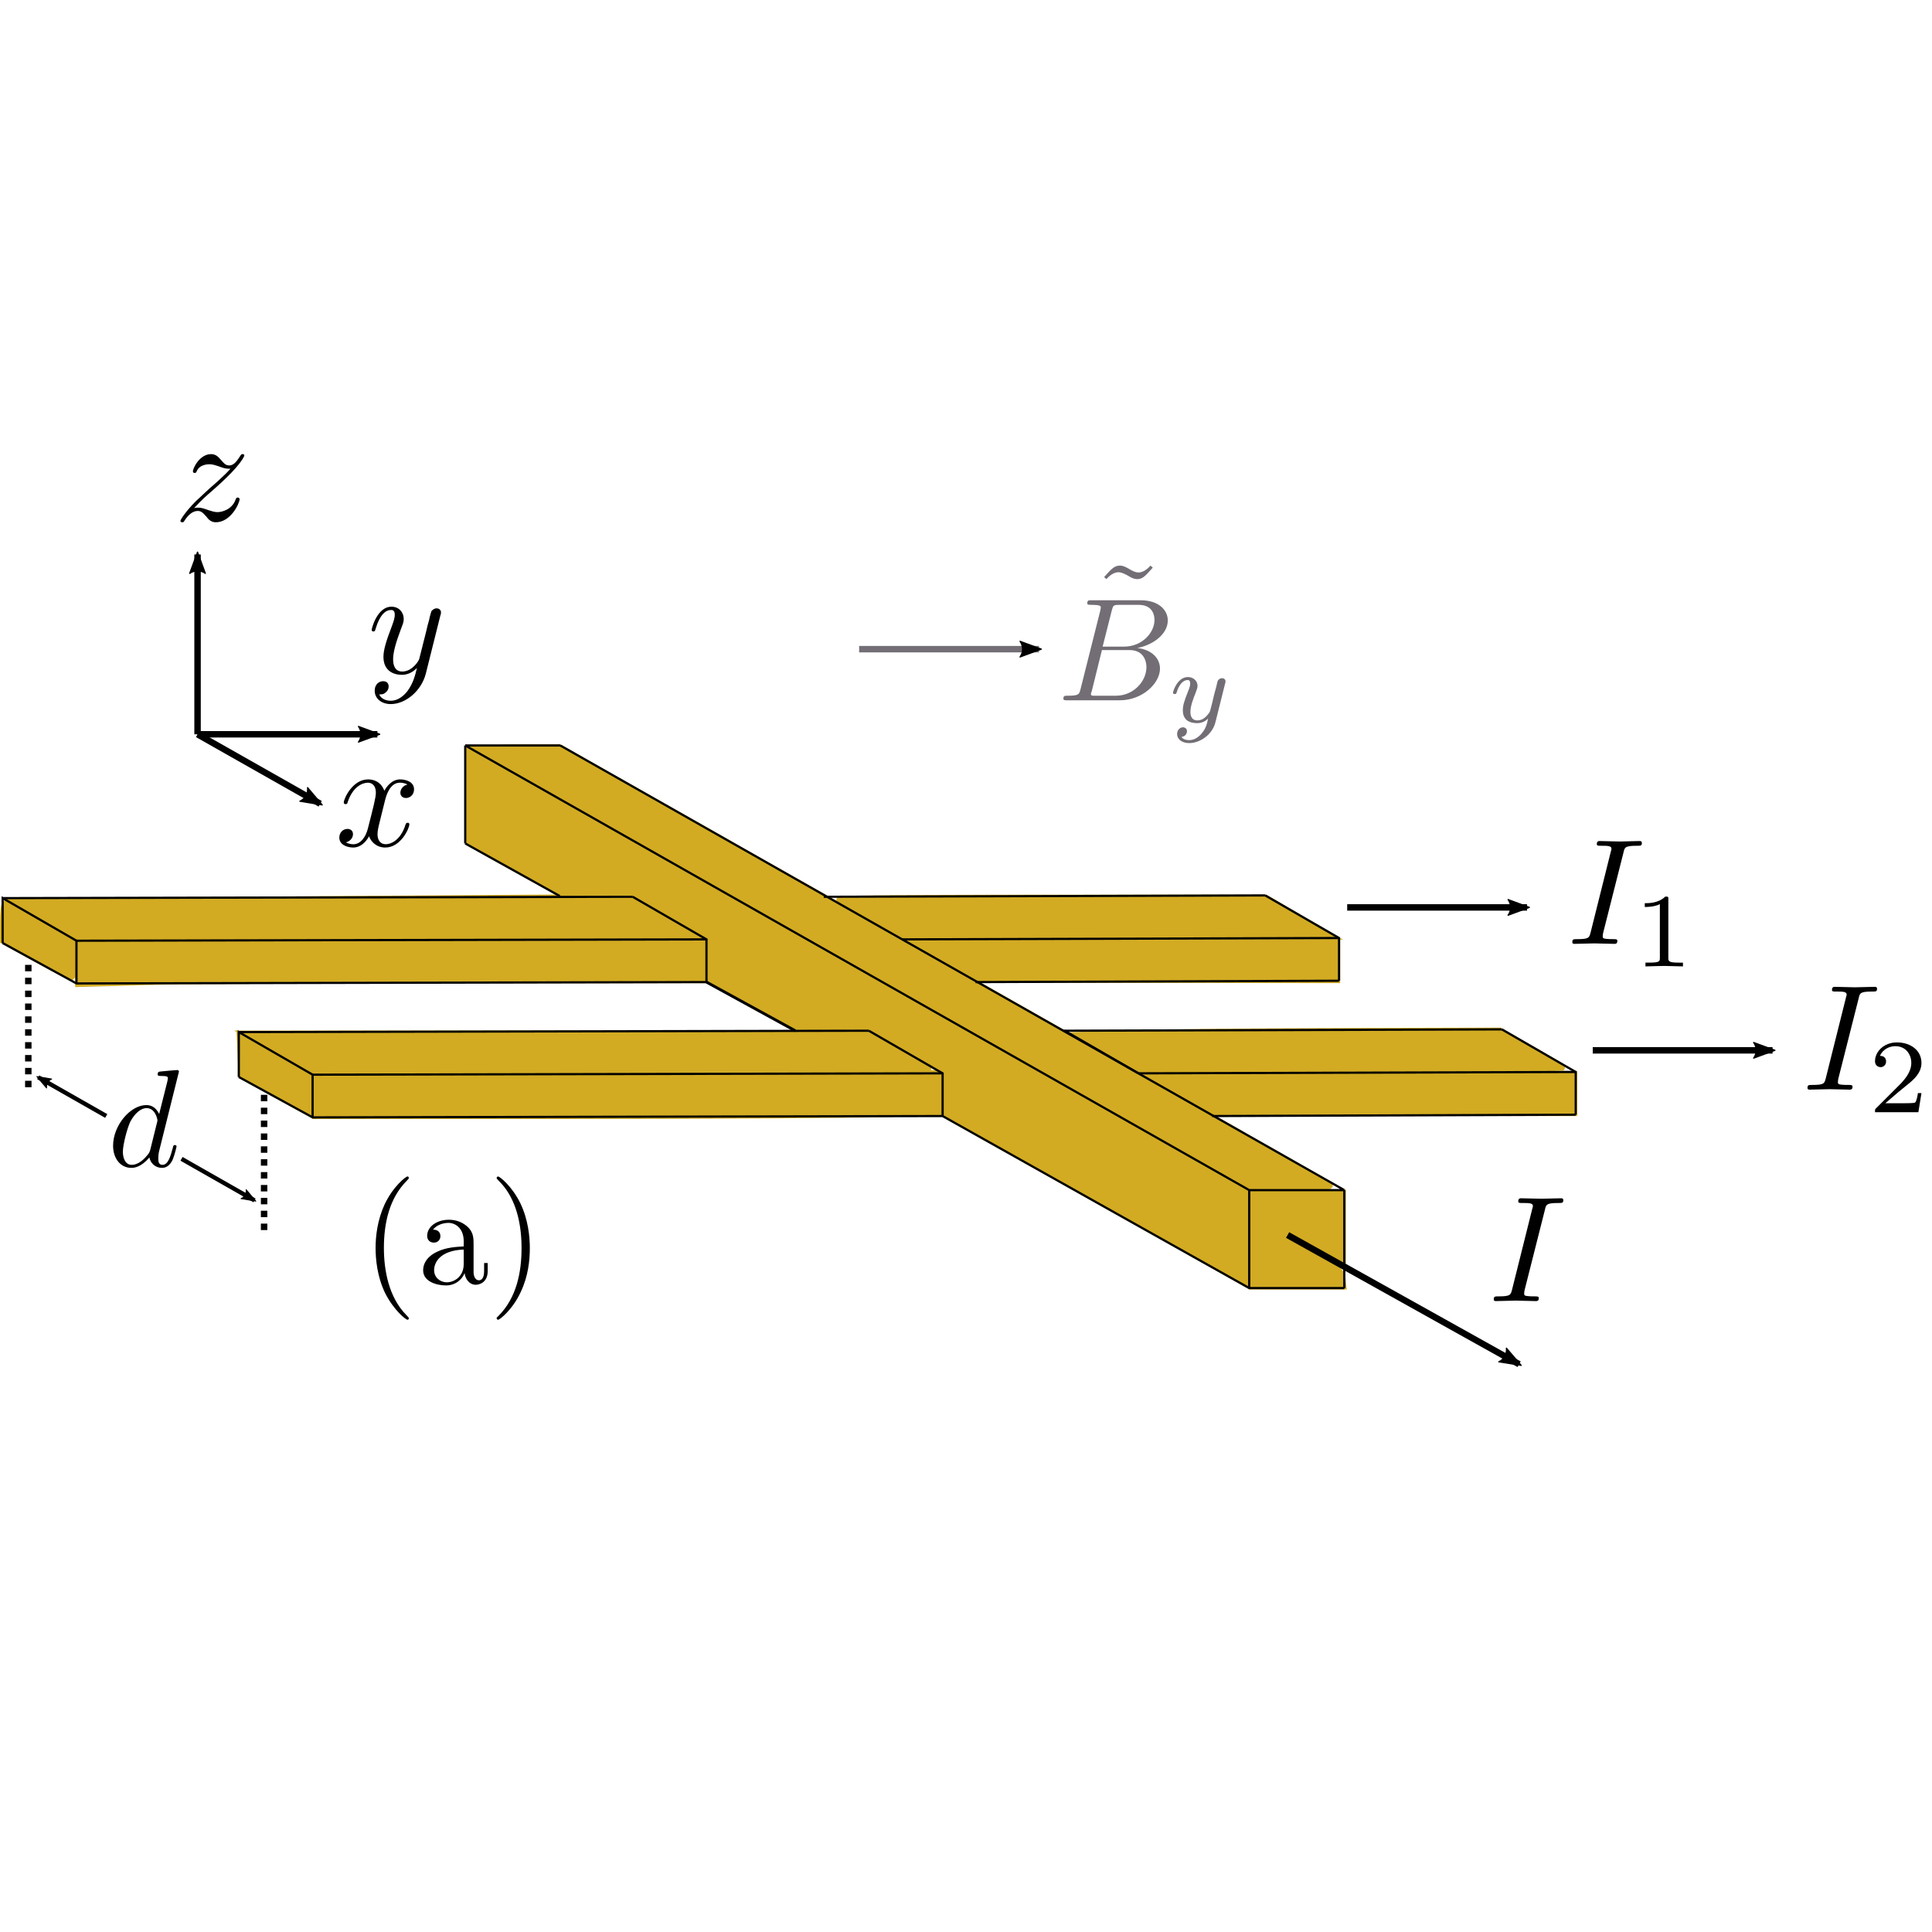 <?xml version="1.0" encoding="UTF-8" standalone="no"?>
<!-- Created with Inkscape (http://www.inkscape.org/) -->

<svg
   width="180mm"
   height="180mm"
   viewBox="0 0 180 180"
   version="1.1"
   id="svg5"
   inkscape:version="1.1.2 (b8e25be8, 2022-02-05)"
   sodipodi:docname="Htrap.svg"
   xmlns:inkscape="http://www.inkscape.org/namespaces/inkscape"
   xmlns:sodipodi="http://sodipodi.sourceforge.net/DTD/sodipodi-0.dtd"
   xmlns:xlink="http://www.w3.org/1999/xlink"
   xmlns="http://www.w3.org/2000/svg"
   xmlns:svg="http://www.w3.org/2000/svg">
  <sodipodi:namedview
     id="namedview7"
     pagecolor="#ffffff"
     bordercolor="#666666"
     borderopacity="1.0"
     inkscape:pageshadow="2"
     inkscape:pageopacity="0.0"
     inkscape:pagecheckerboard="0"
     inkscape:document-units="mm"
     showgrid="false"
     showguides="true"
     inkscape:guide-bbox="true"
     inkscape:zoom="3.4553879"
     inkscape:cx="388.66837"
     inkscape:cy="264.36974"
     inkscape:window-width="1312"
     inkscape:window-height="847"
     inkscape:window-x="66"
     inkscape:window-y="25"
     inkscape:window-maximized="0"
     inkscape:current-layer="layer1"
     inkscape:snap-global="true"
     inkscape:snap-bbox="true"
     inkscape:snap-bbox-edge-midpoints="true"
     fit-margin-top="0"
     fit-margin-left="0"
     fit-margin-right="0"
     fit-margin-bottom="0" />
  <defs
     id="defs2">
    <marker
       style="overflow:visible"
       id="Arrow2Lstart"
       refX="0.0"
       refY="0.0"
       orient="auto"
       inkscape:stockid="Arrow2Lstart"
       inkscape:isstock="true">
      <path
         transform="scale(1.1) translate(1,0)"
         d="M 8.719,4.034 L -2.207,0.016 L 8.719,-4.002 C 6.973,-1.63 6.983,1.616 8.719,4.034 z "
         style="stroke:context-stroke;fill-rule:evenodd;fill:context-stroke;stroke-width:0.625;stroke-linejoin:round"
         id="path11357" />
    </marker>
    <marker
       style="overflow:visible"
       id="Arrow2Lend"
       refX="0"
       refY="0"
       orient="auto"
       inkscape:stockid="Arrow2Lend"
       inkscape:isstock="true">
      <path
         transform="matrix(-1.1,0,0,-1.1,-1.1,0)"
         d="M 8.719,4.034 -2.207,0.016 8.719,-4.002 c -1.745,2.372 -1.735,5.617 -6e-7,8.035 z"
         style="fill:context-stroke;fill-rule:evenodd;stroke:context-stroke;stroke-width:0.625;stroke-linejoin:round"
         id="path4001" />
    </marker>
    <marker
       style="overflow:visible"
       id="Arrow2Lend-3"
       refX="0"
       refY="0"
       orient="auto"
       inkscape:stockid="Arrow2Lend"
       inkscape:isstock="true">
      <path
         transform="matrix(-1.1,0,0,-1.1,-1.1,0)"
         d="M 8.719,4.034 -2.207,0.016 8.719,-4.002 c -1.745,2.372 -1.735,5.617 -6e-7,8.035 z"
         style="fill:context-stroke;fill-rule:evenodd;stroke:context-stroke;stroke-width:0.625;stroke-linejoin:round"
         id="path4001-3" />
    </marker>
    <marker
       style="overflow:visible"
       id="Arrow2Lend-8"
       refX="0"
       refY="0"
       orient="auto"
       inkscape:stockid="Arrow2Lend"
       inkscape:isstock="true">
      <path
         transform="matrix(-1.1,0,0,-1.1,-1.1,0)"
         d="M 8.719,4.034 -2.207,0.016 8.719,-4.002 c -1.745,2.372 -1.735,5.617 -6e-7,8.035 z"
         style="fill:context-stroke;fill-rule:evenodd;stroke:context-stroke;stroke-width:0.625;stroke-linejoin:round"
         id="path4001-9" />
    </marker>
    <marker
       style="overflow:visible"
       id="Arrow2Lend-3-2"
       refX="0"
       refY="0"
       orient="auto"
       inkscape:stockid="Arrow2Lend"
       inkscape:isstock="true">
      <path
         transform="matrix(-1.1,0,0,-1.1,-1.1,0)"
         d="M 8.719,4.034 -2.207,0.016 8.719,-4.002 c -1.745,2.372 -1.735,5.617 -6e-7,8.035 z"
         style="fill:context-stroke;fill-rule:evenodd;stroke:context-stroke;stroke-width:0.625;stroke-linejoin:round"
         id="path4001-3-4" />
    </marker>
    <marker
       style="overflow:visible"
       id="Arrow2Lend-4"
       refX="0"
       refY="0"
       orient="auto"
       inkscape:stockid="Arrow2Lend"
       inkscape:isstock="true">
      <path
         transform="matrix(-1.1,0,0,-1.1,-1.1,0)"
         d="M 8.719,4.034 -2.207,0.016 8.719,-4.002 c -1.745,2.372 -1.735,5.617 -6e-7,8.035 z"
         style="fill:context-stroke;fill-rule:evenodd;stroke:context-stroke;stroke-width:0.625;stroke-linejoin:round"
         id="path4001-4" />
    </marker>
    <marker
       style="overflow:visible"
       id="Arrow2Lend-8-9"
       refX="0"
       refY="0"
       orient="auto"
       inkscape:stockid="Arrow2Lend"
       inkscape:isstock="true">
      <path
         transform="matrix(-1.1,0,0,-1.1,-1.1,0)"
         d="M 8.719,4.034 -2.207,0.016 8.719,-4.002 c -1.745,2.372 -1.735,5.617 -6e-7,8.035 z"
         style="fill:context-stroke;fill-rule:evenodd;stroke:context-stroke;stroke-width:0.625;stroke-linejoin:round"
         id="path4001-9-3" />
    </marker>
    <marker
       style="overflow:visible"
       id="Arrow2Lend-3-7"
       refX="0"
       refY="0"
       orient="auto"
       inkscape:stockid="Arrow2Lend"
       inkscape:isstock="true">
      <path
         transform="matrix(-1.1,0,0,-1.1,-1.1,0)"
         d="M 8.719,4.034 -2.207,0.016 8.719,-4.002 c -1.745,2.372 -1.735,5.617 -6e-7,8.035 z"
         style="fill:context-stroke;fill-rule:evenodd;stroke:context-stroke;stroke-width:0.625;stroke-linejoin:round"
         id="path4001-3-48" />
    </marker>
    <marker
       style="overflow:visible"
       id="Arrow2Lend-3-2-0"
       refX="0"
       refY="0"
       orient="auto"
       inkscape:stockid="Arrow2Lend"
       inkscape:isstock="true">
      <path
         transform="matrix(-1.1,0,0,-1.1,-1.1,0)"
         d="M 8.719,4.034 -2.207,0.016 8.719,-4.002 c -1.745,2.372 -1.735,5.617 -6e-7,8.035 z"
         style="fill:context-stroke;fill-rule:evenodd;stroke:context-stroke;stroke-width:0.625;stroke-linejoin:round"
         id="path4001-3-4-4" />
    </marker>
    <g
       id="g1581">
      <symbol
         overflow="visible"
         id="symbol731">
        <path
           style="stroke:none"
           d=""
           id="path3714" />
      </symbol>
      <symbol
         overflow="visible"
         id="symbol7395">
        <path
           style="stroke:none"
           d="M 3.734,-6.047 C 3.812,-6.406 3.844,-6.5 4.641,-6.5 c 0.234,0 0.312,0 0.312,-0.188 0,-0.125 -0.109,-0.125 -0.141,-0.125 -0.297,0 -1.031,0.031 -1.328,0.031 -0.297,0 -1.016,-0.031 -1.328,-0.031 -0.062,0 -0.188,0 -0.188,0.203 C 1.969,-6.5 2.047,-6.5 2.25,-6.5 c 0.406,0 0.688,0 0.688,0.188 0,0.047 0,0.078 -0.031,0.156 l -1.344,5.375 c -0.094,0.375 -0.109,0.469 -0.906,0.469 -0.234,0 -0.312,0 -0.312,0.203 C 0.344,0 0.453,0 0.484,0 0.781,0 1.5,-0.031 1.797,-0.031 2.094,-0.031 2.828,0 3.125,0 c 0.078,0 0.203,0 0.203,-0.188 0,-0.125 -0.078,-0.125 -0.297,-0.125 -0.188,0 -0.234,0 -0.422,-0.016 -0.219,-0.016 -0.25,-0.062 -0.25,-0.172 0,-0.078 0.016,-0.156 0.031,-0.234 z m 0,0"
           id="path6234" />
      </symbol>
      <symbol
         overflow="visible"
         id="symbol3838">
        <path
           style="stroke:none"
           d=""
           id="path7129" />
      </symbol>
      <symbol
         overflow="visible"
         id="symbol4407">
        <path
           style="stroke:none"
           d="M 3.516,-1.266 H 3.281 c -0.016,0.156 -0.094,0.562 -0.188,0.625 C 3.047,-0.594 2.516,-0.594 2.406,-0.594 H 1.125 c 0.734,-0.641 0.984,-0.844 1.391,-1.172 0.516,-0.406 1,-0.844 1,-1.5 0,-0.844 -0.734,-1.359 -1.625,-1.359 -0.859,0 -1.453,0.609 -1.453,1.25 0,0.344 0.297,0.391 0.375,0.391 0.156,0 0.359,-0.125 0.359,-0.375 0,-0.125 -0.047,-0.375 -0.406,-0.375 C 0.984,-4.219 1.453,-4.375 1.781,-4.375 c 0.703,0 1.062,0.547 1.062,1.109 0,0.609 -0.438,1.078 -0.656,1.328 L 0.516,-0.266 C 0.438,-0.203 0.438,-0.188 0.438,0 h 2.875 z m 0,0"
           id="path9665" />
      </symbol>
    </g>
    <marker
       style="overflow:visible"
       id="Arrow2Lend-3-4"
       refX="0"
       refY="0"
       orient="auto"
       inkscape:stockid="Arrow2Lend"
       inkscape:isstock="true">
      <path
         transform="matrix(-1.1,0,0,-1.1,-1.1,0)"
         d="M 8.719,4.034 -2.207,0.016 8.719,-4.002 c -1.745,2.372 -1.735,5.617 -6e-7,8.035 z"
         style="fill:context-stroke;fill-rule:evenodd;stroke:context-stroke;stroke-width:0.625;stroke-linejoin:round"
         id="path4001-3-1" />
    </marker>
    <marker
       style="overflow:visible"
       id="Arrow2Lend-3-4-6"
       refX="0"
       refY="0"
       orient="auto"
       inkscape:stockid="Arrow2Lend"
       inkscape:isstock="true">
      <path
         transform="matrix(-1.1,0,0,-1.1,-1.1,0)"
         d="M 8.719,4.034 -2.207,0.016 8.719,-4.002 c -1.745,2.372 -1.735,5.617 -6e-7,8.035 z"
         style="fill:context-stroke;fill-rule:evenodd;stroke:context-stroke;stroke-width:0.625;stroke-linejoin:round"
         id="path4001-3-1-5" />
    </marker>
    <marker
       style="overflow:visible"
       id="Arrow2Lend-3-4-6-2"
       refX="0"
       refY="0"
       orient="auto"
       inkscape:stockid="Arrow2Lend"
       inkscape:isstock="true">
      <path
         transform="matrix(-1.1,0,0,-1.1,-1.1,0)"
         d="M 8.719,4.034 -2.207,0.016 8.719,-4.002 c -1.745,2.372 -1.735,5.617 -6e-7,8.035 z"
         style="fill:context-stroke;fill-rule:evenodd;stroke:context-stroke;stroke-width:0.625;stroke-linejoin:round"
         id="path4001-3-1-5-6" />
    </marker>
    <g
       id="g9104">
      <symbol
         overflow="visible"
         id="symbol3581">
        <path
           style="stroke:none;"
           d=""
           id="path7986" />
      </symbol>
      <symbol
         overflow="visible"
         id="symbol1208">
        <path
           style="stroke:none;"
           d="M 3.781 -0.547 L 3.781 0.109 L 5.25 0 L 5.25 -0.312 C 4.562 -0.312 4.469 -0.375 4.469 -0.875 L 4.469 -6.922 L 3.047 -6.812 L 3.047 -6.5 C 3.734 -6.5 3.812 -6.438 3.812 -5.938 L 3.812 -3.781 C 3.531 -4.141 3.094 -4.406 2.562 -4.406 C 1.391 -4.406 0.344 -3.422 0.344 -2.141 C 0.344 -0.875 1.312 0.109 2.453 0.109 C 3.094 0.109 3.531 -0.234 3.781 -0.547 Z M 3.781 -3.219 L 3.781 -1.172 C 3.781 -1 3.781 -0.984 3.672 -0.812 C 3.375 -0.328 2.938 -0.109 2.5 -0.109 C 2.047 -0.109 1.688 -0.375 1.453 -0.75 C 1.203 -1.156 1.172 -1.719 1.172 -2.141 C 1.172 -2.5 1.188 -3.094 1.469 -3.547 C 1.688 -3.859 2.062 -4.188 2.609 -4.188 C 2.953 -4.188 3.375 -4.031 3.672 -3.594 C 3.781 -3.422 3.781 -3.406 3.781 -3.219 Z M 3.781 -3.219 "
           id="path5544" />
      </symbol>
    </g>
    <g
       id="g129">
      <symbol
         overflow="visible"
         id="symbol8324">
        <path
           style="stroke:none;"
           d=""
           id="path6982" />
      </symbol>
      <symbol
         overflow="visible"
         id="symbol2117">
        <path
           style="stroke:none;"
           d="M 5.141 -6.812 C 5.141 -6.812 5.141 -6.922 5.016 -6.922 C 4.859 -6.922 3.922 -6.828 3.75 -6.812 C 3.672 -6.797 3.609 -6.75 3.609 -6.625 C 3.609 -6.5 3.703 -6.5 3.844 -6.5 C 4.328 -6.5 4.344 -6.438 4.344 -6.328 L 4.312 -6.125 L 3.719 -3.766 C 3.531 -4.141 3.25 -4.406 2.797 -4.406 C 1.641 -4.406 0.406 -2.938 0.406 -1.484 C 0.406 -0.547 0.953 0.109 1.719 0.109 C 1.922 0.109 2.422 0.062 3.016 -0.641 C 3.094 -0.219 3.453 0.109 3.922 0.109 C 4.281 0.109 4.5 -0.125 4.672 -0.438 C 4.828 -0.797 4.969 -1.406 4.969 -1.422 C 4.969 -1.531 4.875 -1.531 4.844 -1.531 C 4.75 -1.531 4.734 -1.484 4.703 -1.344 C 4.531 -0.703 4.359 -0.109 3.953 -0.109 C 3.672 -0.109 3.656 -0.375 3.656 -0.562 C 3.656 -0.812 3.672 -0.875 3.703 -1.047 Z M 3.078 -1.188 C 3.016 -1 3.016 -0.984 2.875 -0.812 C 2.438 -0.266 2.031 -0.109 1.75 -0.109 C 1.25 -0.109 1.109 -0.656 1.109 -1.047 C 1.109 -1.547 1.422 -2.766 1.656 -3.234 C 1.969 -3.812 2.406 -4.188 2.812 -4.188 C 3.453 -4.188 3.594 -3.375 3.594 -3.312 C 3.594 -3.25 3.578 -3.188 3.562 -3.141 Z M 3.078 -1.188 "
           id="path9768" />
      </symbol>
    </g>
  </defs>
  <g
     inkscape:label="Layer 1"
     inkscape:groupmode="layer"
     id="layer1"
     transform="translate(9.105, -125.201)">
    <path
       style="fill:#d2ab22;stroke:#d2ab22;stroke-width:0.228;stroke-miterlimit:4;stroke-dasharray:none;stroke-opacity:1"
       d="m 35.58,195.244 -0.812,-0.467 0.912,-5.3e-4 0.912,-5.3e-4 -0.132,0.264 c -0.102,0.205 -0.111,0.31 -0.038,0.47 0.052,0.113 0.066,0.205 0.032,0.203 -0.034,-0.001 -0.427,-0.213 -0.874,-0.469 z"
       id="path5433" />
    <path
       id="path4591"
       style="fill:#d2ab22;stroke:#d2ab22;stroke-width:0.705;stroke-miterlimit:4;stroke-dasharray:none;stroke-opacity:1"
       d="m 39.878,194.9 c -2.792,0 -3.498,0.078 -3.488,0.5 0.008,0.341 10.143,5.974 35.595,20.413 l 35.202,19.971 3.892,0.025 c 2.14,0.014 3.776,-0.074 3.635,-0.197 -0.141,-0.123 -16.335,-9.333 -35.988,-20.468 L 42.994,194.9 Z m -5.271,0.239 v 4.272 4.272 l 4.452,2.476 4.451,2.476 h 3.339 3.339 l 3.376,1.953 3.376,1.952 0.078,2.013 0.078,2.012 4.04,2.225 4.04,2.225 3.41,0.005 3.41,0.005 3.458,1.986 3.458,1.986 0.135,2.067 0.134,2.067 13.87,7.785 13.869,7.785 0.074,-4.2 c 0.041,-2.31 0.041,-4.231 0,-4.267 -0.179,-0.159 -70.522,-40.09 -70.624,-40.09 -0.063,0 0.393,0.79 0.393,1.3 0,0.51 -0.121,1.001 -0.269,1.093 -0.165,0.102 -0.269,-0.337 -0.269,-1.138 0,-1.164 -0.087,-1.356 -0.808,-1.782 z m 14.792,13.705 -28.536,0.201 -28.536,0.201 2.894,1.699 2.894,1.699 17.101,-0.022 c 9.406,-0.012 22.313,-0.096 28.682,-0.186 l 11.581,-0.163 -3.04,-1.714 z m 39.497,0.064 c -10.949,-0.002 -19.834,0.07 -19.745,0.159 0.089,0.089 1.412,0.872 2.94,1.74 l 2.778,1.578 19.929,0.005 19.93,0.005 -2.963,-1.741 -2.963,-1.741 z m -97.467,0.535 c -0.099,0 -0.181,0.76 -0.181,1.688 v 1.687 l 3.029,1.671 c 1.666,0.919 3.121,1.674 3.232,1.679 0.111,0.005 0.202,-0.709 0.202,-1.586 v -1.595 l -3.051,-1.772 c -1.678,-0.974 -3.132,-1.771 -3.231,-1.771 z m 6.821,3.501 v 1.928 1.928 l 6.261,-0.177 c 3.444,-0.097 16.533,-0.177 29.086,-0.178 l 22.824,-5.3e-4 v -1.751 -1.75 h -29.086 z m 117.151,0 -19.727,0.006 -19.727,0.006 1.482,0.846 c 0.815,0.465 2.147,1.24 2.962,1.723 l 1.482,0.877 16.765,0.021 16.764,0.021 v -1.751 z m 15.2,8.349 -14.4,0.036 c -7.92,0.02 -16.743,0.111 -19.607,0.202 l -5.206,0.166 2.917,1.681 2.918,1.681 19.525,-0.169 c 10.739,-0.093 19.555,-0.193 19.592,-0.221 0.037,-0.029 -1.24,-0.8 -2.836,-1.714 z m -58.758,0.269 -28.919,0.002 -28.919,0.002 2.963,1.723 2.962,1.723 28.944,0.025 c 24.151,0.021 28.856,-0.034 28.413,-0.332 -0.292,-0.197 -1.636,-0.985 -2.987,-1.751 z m -58.538,0.224 0.081,1.802 0.08,1.802 3.097,1.72 c 1.703,0.946 3.128,1.72 3.165,1.721 0.037,0.001 0.067,-0.758 0.067,-1.686 v -1.688 l -1.549,-0.866 c -0.852,-0.476 -2.311,-1.302 -3.244,-1.836 z m 65.2,3.459 -12.971,0.178 c -7.134,0.098 -20.223,0.179 -29.086,0.179 H 20.333 v 1.751 1.75 h 23.791 c 13.085,0 26.174,-0.08 29.086,-0.177 l 5.295,-0.177 V 226.996 Z m 58.98,0.088 -19.862,0.002 -19.862,0.002 2.963,1.723 2.962,1.723 16.9,0.025 16.899,0.025 v -1.75 z m -29.894,11.042 v 4.309 4.309 h 4.192 4.193 l -0.085,-0.713 c -0.071,-0.591 -0.524,-0.959 -2.64,-2.143 -2.562,-1.434 -2.972,-1.79 -2.439,-2.12 0.256,-0.158 1.626,0.51 4.252,2.074 l 0.875,0.521 v -3.119 -3.119 h -4.174 z"
       sodipodi:nodetypes="sscccsccsccccccccccccccccccccccssssscccccccccccccscccccccssccssccscccccccccccccscccccccccccccssccccccssccccccsscsccccscccsccccccccccccccccccssscccccc" />
    <path
       id="path1370-5"
       style="fill:none;stroke:#000000;stroke-width:0.205px;stroke-linecap:butt;stroke-linejoin:miter;stroke-opacity:1"
       d="m 34.24,194.656 h 8.858 m 64.184,41.426 h 8.858 M 43.098,194.656 116.14,236.083 M 34.24,194.656 107.282,236.083"
       sodipodi:nodetypes="cccccccc" />
    <path
       id="path1370-5-1"
       style="fill:none;stroke:#000000;stroke-width:0.4;stroke-linecap:butt;stroke-linejoin:miter;stroke-miterlimit:4;stroke-dasharray:none;stroke-dashoffset:0;stroke-opacity:1;marker-start:url(#Arrow2Lstart);marker-end:url(#Arrow2Lend-3)"
       d="M -5.545,225.568 14.606,237.038"
       sodipodi:nodetypes="cc" />
    <path
       id="path1370-5-7"
       style="fill:none;stroke:#000000;stroke-width:0.6;stroke-linecap:butt;stroke-linejoin:miter;stroke-miterlimit:4;stroke-dasharray:none;stroke-opacity:1;marker-end:url(#Arrow2Lend)"
       d="m 110.858,240.266 21.569,12.037"
       sodipodi:nodetypes="cc" />
    <path
       id="path1370-5-7-6"
       style="fill:none;stroke:#000000;stroke-width:0.6;stroke-linecap:butt;stroke-linejoin:miter;stroke-miterlimit:4;stroke-dasharray:none;stroke-opacity:1;marker-end:url(#Arrow2Lend-8)"
       d="m 9.301,193.613 11.423,6.473"
       sodipodi:nodetypes="cc" />
    <path
       style="fill:none;stroke:#000000;stroke-width:0.205px;stroke-linecap:butt;stroke-linejoin:miter;stroke-opacity:1"
       d="m 34.24,194.656 v 9.126"
       id="path1584"
       sodipodi:nodetypes="cc" />
    <path
       style="fill:none;stroke:#000000;stroke-width:0.205px;stroke-linecap:butt;stroke-linejoin:miter;stroke-opacity:1"
       d="m 116.14,236.083 v 9.126"
       id="path1584-1"
       sodipodi:nodetypes="cc" />
    <path
       style="fill:none;stroke:#000000;stroke-width:0.205px;stroke-linecap:butt;stroke-linejoin:miter;stroke-opacity:1"
       d="m 107.282,236.083 v 9.126"
       id="path1584-1-9"
       sodipodi:nodetypes="cc" />
    <path
       style="fill:none;stroke:#000000;stroke-width:0.205px;stroke-linecap:butt;stroke-linejoin:miter;stroke-opacity:1"
       d="m 34.24,203.783 8.803,4.899 m 35.673,20.498 28.566,16.029 h 8.858"
       id="path1838"
       sodipodi:nodetypes="ccccc" />
    <path
       style="fill:none;stroke:#000000;stroke-width:0.205px;stroke-linecap:butt;stroke-linejoin:miter;stroke-opacity:1"
       d="m 49.84,208.751 6.876,3.97 v 3.979"
       id="path1840"
       sodipodi:nodetypes="ccc" />
    <path
       style="fill:none;stroke:#000000;stroke-width:0.205px;stroke-linecap:butt;stroke-linejoin:miter;stroke-opacity:1"
       d="m -8.858,213.06 v -4.184 l 6.876,3.97 v 3.979"
       id="path1840-5"
       sodipodi:nodetypes="cccc" />
    <path
       style="fill:none;stroke:#000000;stroke-width:0.205px;stroke-linecap:butt;stroke-linejoin:miter;stroke-opacity:1"
       d="m 49.84,208.751 -58.698,0.126"
       id="path1842"
       sodipodi:nodetypes="cc" />
    <path
       style="fill:none;stroke:#000000;stroke-width:0.205px;stroke-linecap:butt;stroke-linejoin:miter;stroke-opacity:1"
       d="m -1.982,212.846 58.698,-0.126"
       id="path1979"
       sodipodi:nodetypes="cc" />
    <path
       style="fill:none;stroke:#000000;stroke-width:0.205px;stroke-linecap:butt;stroke-linejoin:miter;stroke-opacity:1"
       d="m -8.858,213.06 6.876,3.765 58.698,-0.126"
       id="path3197" />
    <path
       style="fill:none;stroke:#000000;stroke-width:0.205px;stroke-linecap:butt;stroke-linejoin:miter;stroke-opacity:1"
       d="m 71.84,221.231 6.876,3.97 v 3.979"
       id="path1840-1"
       sodipodi:nodetypes="ccc" />
    <path
       style="fill:none;stroke:#000000;stroke-width:0.205px;stroke-linecap:butt;stroke-linejoin:miter;stroke-opacity:1"
       d="m 13.143,225.54 v -4.184 l 6.876,3.97 v 3.979"
       id="path1840-5-0"
       sodipodi:nodetypes="cccc" />
    <path
       style="fill:none;stroke:#000000;stroke-width:0.205px;stroke-linecap:butt;stroke-linejoin:miter;stroke-opacity:1"
       d="m 71.84,221.231 -58.698,0.126"
       id="path1842-1"
       sodipodi:nodetypes="cc" />
    <path
       style="fill:none;stroke:#000000;stroke-width:0.205px;stroke-linecap:butt;stroke-linejoin:miter;stroke-opacity:1"
       d="m 20.019,225.327 58.698,-0.126"
       id="path1979-3"
       sodipodi:nodetypes="cc" />
    <path
       style="fill:none;stroke:#000000;stroke-width:0.205px;stroke-linecap:butt;stroke-linejoin:miter;stroke-opacity:1"
       d="m 13.143,225.54 6.876,3.765 58.698,-0.126"
       id="path3197-8" />
    <path
       style="fill:none;stroke:#000000;stroke-width:0.205px;stroke-linecap:butt;stroke-linejoin:miter;stroke-opacity:1"
       d="m 108.775,208.625 6.876,3.97 v 3.979"
       id="path1840-0"
       sodipodi:nodetypes="ccc" />
    <path
       style="fill:none;stroke:#000000;stroke-width:0.205px;stroke-linecap:butt;stroke-linejoin:miter;stroke-opacity:1"
       d="m 108.775,208.625 -41.133,0.126"
       id="path1842-9"
       sodipodi:nodetypes="cc" />
    <path
       style="fill:none;stroke:#000000;stroke-width:0.205px;stroke-linecap:butt;stroke-linejoin:miter;stroke-opacity:1"
       d="m 74.917,212.721 40.734,-0.126"
       id="path1979-5"
       sodipodi:nodetypes="cc" />
    <path
       style="fill:none;stroke:#000000;stroke-width:0.205px;stroke-linecap:butt;stroke-linejoin:miter;stroke-opacity:1"
       d="m 81.784,216.7 33.867,-0.126"
       id="path3197-6"
       sodipodi:nodetypes="cc" />
    <path
       style="fill:none;stroke:#000000;stroke-width:0.205px;stroke-linecap:butt;stroke-linejoin:miter;stroke-opacity:1"
       d="m 130.824,221.106 6.876,3.97 v 3.979"
       id="path1840-0-5"
       sodipodi:nodetypes="ccc" />
    <path
       style="fill:none;stroke:#000000;stroke-width:0.205px;stroke-linecap:butt;stroke-linejoin:miter;stroke-opacity:1"
       d="m 130.824,221.106 -40.864,0.126"
       id="path1842-9-8"
       sodipodi:nodetypes="cc" />
    <path
       style="fill:none;stroke:#000000;stroke-width:0.205px;stroke-linecap:butt;stroke-linejoin:miter;stroke-opacity:1"
       d="m 96.966,225.201 40.734,-0.126"
       id="path1979-5-0"
       sodipodi:nodetypes="cc" />
    <path
       style="fill:none;stroke:#000000;stroke-width:0.205px;stroke-linecap:butt;stroke-linejoin:miter;stroke-opacity:1"
       d="m 103.832,229.18 33.867,-0.126"
       id="path3197-6-3"
       sodipodi:nodetypes="cc" />
    <path
       style="fill:none;stroke:#000000;stroke-width:0.6;stroke-linecap:butt;stroke-linejoin:miter;stroke-miterlimit:4;stroke-dasharray:none;stroke-opacity:1;marker-end:url(#Arrow2Lend)"
       d="m 116.41,209.744 h 16.753"
       id="path3898" />
    <path
       style="fill:none;stroke:#000000;stroke-width:0.6;stroke-linecap:butt;stroke-linejoin:miter;stroke-miterlimit:4;stroke-dasharray:none;stroke-opacity:1;marker-end:url(#Arrow2Lend-4)"
       d="m 139.287,223.059 h 16.753"
       id="path3898-5" />
    <path
       style="fill:none;stroke:#000000;stroke-width:0.6;stroke-linecap:butt;stroke-linejoin:miter;stroke-miterlimit:4;stroke-dasharray:none;stroke-opacity:1;marker-end:url(#Arrow2Lend-3)"
       d="M 9.301,193.613 H 26.054"
       id="path3898-3" />
    <path
       style="fill:none;stroke:#000000;stroke-width:0.6;stroke-linecap:butt;stroke-linejoin:miter;stroke-miterlimit:4;stroke-dasharray:none;stroke-opacity:1;marker-end:url(#Arrow2Lend-3-2)"
       d="M 9.301,193.613 V 176.86"
       id="path3898-3-9" />
    <path
       style="fill:none;stroke:#000000;stroke-width:0.205px;stroke-linecap:butt;stroke-linejoin:miter;stroke-opacity:1"
       d="m 90.09,221.231 6.876,3.97"
       id="path1840-5-2"
       sodipodi:nodetypes="cc" />
    <path
       style="fill:none;stroke:#000000;stroke-width:0.265px;stroke-linecap:butt;stroke-linejoin:miter;stroke-opacity:1"
       d="m 56.716,216.7 8.268,4.531"
       id="path7432"
       sodipodi:nodetypes="cc" />
    <g
       inkscape:label=""
       transform="matrix(1.406,0,0,1.406,-107.158,88.77)"
       id="g1030">
      <g
         id="g19">
        <g
           style="fill:#000000;fill-opacity:1"
           id="g4223">
          <g
             id="use8342"
             transform="translate(91.925,81.963)">
            <path
               style="stroke:none"
               d="M 3.328,-3.016 C 3.391,-3.266 3.625,-4.188 4.312,-4.188 c 0.047,0 0.297,0 0.5,0.125 C 4.531,-4 4.344,-3.766 4.344,-3.516 c 0,0.156 0.109,0.344 0.375,0.344 0.219,0 0.531,-0.172 0.531,-0.578 0,-0.516 -0.578,-0.656 -0.922,-0.656 -0.578,0 -0.922,0.531 -1.047,0.75 -0.25,-0.656 -0.781,-0.75 -1.078,-0.75 -1.031,0 -1.609,1.281 -1.609,1.531 0,0.109 0.109,0.109 0.125,0.109 0.078,0 0.109,-0.031 0.125,-0.109 0.344,-1.062 1,-1.312 1.344,-1.312 0.188,0 0.531,0.094 0.531,0.672 0,0.312 -0.172,0.969 -0.531,2.375 -0.156,0.609 -0.516,1.031 -0.953,1.031 -0.062,0 -0.281,0 -0.5,-0.125 0.25,-0.062 0.469,-0.266 0.469,-0.547 0,-0.266 -0.219,-0.344 -0.359,-0.344 -0.312,0 -0.547,0.25 -0.547,0.578 0,0.453 0.484,0.656 0.922,0.656 0.672,0 1.031,-0.703 1.047,-0.75 0.125,0.359 0.484,0.75 1.078,0.75 1.031,0 1.594,-1.281 1.594,-1.531 0,-0.109 -0.078,-0.109 -0.109,-0.109 -0.094,0 -0.109,0.047 -0.141,0.109 -0.328,1.078 -1,1.312 -1.312,1.312 -0.391,0 -0.547,-0.312 -0.547,-0.656 0,-0.219 0.047,-0.438 0.156,-0.875 z m 0,0"
               id="path4031" />
          </g>
        </g>
      </g>
    </g>
    <g
       inkscape:label=""
       transform="matrix(1.406,0,0,1.406,-104.143,72.68)"
       id="g1150">
      <g
         id="g4657">
        <g
           style="fill:#000000;fill-opacity:1"
           id="g716">
          <g
             id="use2516"
             transform="translate(91.925,81.963)">
            <path
               style="stroke:none"
               d="m 4.844,-3.797 c 0.047,-0.141 0.047,-0.156 0.047,-0.234 0,-0.172 -0.141,-0.266 -0.297,-0.266 -0.094,0 -0.25,0.062 -0.344,0.203 -0.016,0.062 -0.109,0.359 -0.141,0.547 -0.078,0.25 -0.141,0.531 -0.203,0.797 l -0.453,1.797 c -0.031,0.141 -0.469,0.844 -1.125,0.844 -0.5,0 -0.609,-0.438 -0.609,-0.812 C 1.719,-1.375 1.891,-2 2.219,-2.875 2.375,-3.281 2.422,-3.391 2.422,-3.594 c 0,-0.438 -0.312,-0.812 -0.812,-0.812 -0.953,0 -1.312,1.453 -1.312,1.531 0,0.109 0.094,0.109 0.109,0.109 0.109,0 0.109,-0.031 0.156,-0.188 0.281,-0.938 0.672,-1.234 1.016,-1.234 0.078,0 0.25,0 0.25,0.312 0,0.25 -0.109,0.516 -0.172,0.703 -0.406,1.062 -0.578,1.625 -0.578,2.094 0,0.891 0.625,1.188 1.219,1.188 0.391,0 0.719,-0.172 1,-0.453 -0.125,0.516 -0.25,1.016 -0.641,1.547 -0.266,0.328 -0.641,0.625 -1.094,0.625 -0.141,0 -0.594,-0.031 -0.766,-0.422 0.156,0 0.297,0 0.422,-0.125 C 1.328,1.203 1.422,1.062 1.422,0.875 1.422,0.562 1.156,0.531 1.062,0.531 0.828,0.531 0.5,0.688 0.5,1.172 c 0,0.5 0.438,0.875 1.062,0.875 1.016,0 2.047,-0.906 2.328,-2.031 z m 0,0"
               id="path4023" />
          </g>
        </g>
      </g>
    </g>
    <g
       inkscape:label=""
       transform="matrix(1.406,0,0,1.406,-122.135,58.465)"
       id="g1288">
      <g
         id="g7872">
        <g
           style="fill:#000000;fill-opacity:1"
           id="g3319">
          <g
             id="use577"
             transform="translate(91.925,81.963)">
            <path
               style="stroke:none"
               d="m 1.328,-0.828 c 0.531,-0.578 0.828,-0.828 1.188,-1.141 0,0 0.609,-0.531 0.969,-0.891 C 4.438,-3.781 4.656,-4.266 4.656,-4.312 c 0,-0.094 -0.094,-0.094 -0.109,-0.094 -0.078,0 -0.094,0.016 -0.156,0.109 -0.297,0.484 -0.5,0.641 -0.734,0.641 -0.25,0 -0.359,-0.156 -0.516,-0.328 -0.188,-0.219 -0.359,-0.422 -0.688,-0.422 -0.75,0 -1.203,0.922 -1.203,1.141 0,0.047 0.031,0.109 0.109,0.109 0.094,0 0.109,-0.047 0.141,-0.109 0.188,-0.469 0.766,-0.469 0.844,-0.469 0.203,0 0.391,0.062 0.625,0.141 0.406,0.156 0.516,0.156 0.766,0.156 -0.359,0.422 -1.188,1.141 -1.375,1.297 l -0.906,0.844 C 0.781,-0.625 0.422,-0.062 0.422,0.016 c 0,0.094 0.109,0.094 0.125,0.094 0.078,0 0.094,-0.016 0.156,-0.125 0.234,-0.359 0.531,-0.625 0.859,-0.625 0.219,0 0.328,0.094 0.578,0.375 0.156,0.219 0.344,0.375 0.625,0.375 1,0 1.578,-1.266 1.578,-1.531 0,-0.047 -0.047,-0.109 -0.125,-0.109 -0.094,0 -0.109,0.062 -0.141,0.141 C 3.844,-0.75 3.203,-0.562 2.875,-0.562 c -0.188,0 -0.375,-0.062 -0.578,-0.125 -0.344,-0.125 -0.5,-0.172 -0.703,-0.172 -0.016,0 -0.172,0 -0.266,0.031 z m 0,0"
               id="path4027" />
          </g>
        </g>
      </g>
    </g>
    <g
       inkscape:label=""
       transform="matrix(1.406,0,0,1.406,0.334,131.18)"
       id="g1444">
      <g
         id="g5134">
        <g
           style="fill:#000000;fill-opacity:1"
           id="g4166">
          <g
             id="use8320"
             transform="translate(91.925,81.963)">
            <path
               style="stroke:none"
               d="M 3.734,-6.047 C 3.812,-6.406 3.844,-6.5 4.641,-6.5 c 0.234,0 0.312,0 0.312,-0.188 0,-0.125 -0.109,-0.125 -0.141,-0.125 -0.297,0 -1.031,0.031 -1.328,0.031 -0.297,0 -1.016,-0.031 -1.328,-0.031 -0.062,0 -0.188,0 -0.188,0.203 C 1.969,-6.5 2.047,-6.5 2.25,-6.5 c 0.406,0 0.688,0 0.688,0.188 0,0.047 0,0.078 -0.031,0.156 l -1.344,5.375 c -0.094,0.375 -0.109,0.469 -0.906,0.469 -0.234,0 -0.312,0 -0.312,0.203 C 0.344,0 0.453,0 0.484,0 0.781,0 1.5,-0.031 1.797,-0.031 2.094,-0.031 2.828,0 3.125,0 c 0.078,0 0.203,0 0.203,-0.188 0,-0.125 -0.078,-0.125 -0.297,-0.125 -0.188,0 -0.234,0 -0.422,-0.016 -0.219,-0.016 -0.25,-0.062 -0.25,-0.172 0,-0.078 0.016,-0.156 0.031,-0.234 z m 0,0"
               id="path5800" />
          </g>
        </g>
      </g>
    </g>
    <g
       inkscape:label=""
       transform="matrix(1.406,0,0,1.406,7.653,97.898)"
       id="g1624">
      <g
         id="g5815">
        <g
           style="fill:#000000;fill-opacity:1"
           id="g2594">
          <g
             id="use8208"
             transform="translate(91.925,81.963)">
            <path
               style="stroke:none"
               d="M 3.734,-6.047 C 3.812,-6.406 3.844,-6.5 4.641,-6.5 c 0.234,0 0.312,0 0.312,-0.188 0,-0.125 -0.109,-0.125 -0.141,-0.125 -0.297,0 -1.031,0.031 -1.328,0.031 -0.297,0 -1.016,-0.031 -1.328,-0.031 -0.062,0 -0.188,0 -0.188,0.203 C 1.969,-6.5 2.047,-6.5 2.25,-6.5 c 0.406,0 0.688,0 0.688,0.188 0,0.047 0,0.078 -0.031,0.156 l -1.344,5.375 c -0.094,0.375 -0.109,0.469 -0.906,0.469 -0.234,0 -0.312,0 -0.312,0.203 C 0.344,0 0.453,0 0.484,0 0.781,0 1.5,-0.031 1.797,-0.031 2.094,-0.031 2.828,0 3.125,0 c 0.078,0 0.203,0 0.203,-0.188 0,-0.125 -0.078,-0.125 -0.297,-0.125 -0.188,0 -0.234,0 -0.422,-0.016 -0.219,-0.016 -0.25,-0.062 -0.25,-0.172 0,-0.078 0.016,-0.156 0.031,-0.234 z m 0,0"
               id="path5808" />
          </g>
        </g>
        <g
           style="fill:#000000;fill-opacity:1"
           id="g5713">
          <g
             id="use1246"
             transform="translate(96.305,83.457)">
            <path
               style="stroke:none"
               d="m 2.328,-4.438 c 0,-0.188 0,-0.188 -0.203,-0.188 -0.453,0.438 -1.078,0.438 -1.359,0.438 v 0.25 c 0.156,0 0.625,0 1,-0.188 v 3.547 c 0,0.234 0,0.328 -0.688,0.328 H 0.812 V 0 c 0.125,0 0.984,-0.031 1.234,-0.031 0.219,0 1.094,0.031 1.25,0.031 V -0.25 H 3.031 c -0.703,0 -0.703,-0.094 -0.703,-0.328 z m 0,0"
               id="path5804" />
          </g>
        </g>
      </g>
    </g>
    <g
       inkscape:label=""
       transform="matrix(1.406,0,0,1.406,29.564,111.481)"
       id="g6079">
      <g
         id="g5017">
        <g
           style="fill:#000000;fill-opacity:1"
           id="g4386">
          <use
             xlink:href="#symbol7395"
             x="91.925"
             y="81.963"
             id="use4856"
             width="100%"
             height="100%" />
        </g>
        <g
           style="fill:#000000;fill-opacity:1"
           id="g9230">
          <use
             xlink:href="#symbol4407"
             x="96.305"
             y="83.457"
             id="use8502"
             width="100%"
             height="100%" />
        </g>
      </g>
    </g>
    <path
       style="fill:none;stroke:#736e75;stroke-width:0.6;stroke-linecap:butt;stroke-linejoin:miter;stroke-miterlimit:4;stroke-dasharray:none;stroke-opacity:1;marker-end:url(#Arrow2Lend-3-4)"
       d="M 70.94,185.682 H 87.693"
       id="path3898-3-7" />
    <path
       style="fill:none;stroke:#000000;stroke-width:0.6;stroke-linecap:butt;stroke-linejoin:miter;stroke-miterlimit:4;stroke-dasharray:0.6,0.6;stroke-opacity:1;stroke-dashoffset:0"
       d="M -6.468,226.495 V 214.497"
       id="path3898-3-7-1"
       sodipodi:nodetypes="cc" />
    <path
       style="fill:#000000;stroke:#000000;stroke-width:0.6;stroke-linecap:butt;stroke-linejoin:miter;stroke-miterlimit:4;stroke-dasharray:0.6,0.6;stroke-opacity:1;stroke-dashoffset:0"
       d="m 15.501,239.803 0,-12.825"
       id="path3898-3-7-1-9"
       sodipodi:nodetypes="cc" />
    <g
       inkscape:label=""
       transform="matrix(1.337,0,0,1.337,-98.33,135.232)"
       id="g8650">
      <g
         id="g654">
        <g
           style="fill:#000000;fill-opacity:1"
           id="g1679">
          <g
             id="use5733"
             transform="translate(91.925,81.963)">
            <path
               style="stroke:none"
               d="m 3.297,2.391 c 0,-0.031 0,-0.047 -0.172,-0.219 C 1.891,0.922 1.562,-0.969 1.562,-2.5 c 0,-1.734 0.375,-3.469 1.609,-4.703 0.125,-0.125 0.125,-0.141 0.125,-0.172 0,-0.078 -0.031,-0.109 -0.094,-0.109 -0.109,0 -1,0.688 -1.594,1.953 -0.5,1.094 -0.625,2.203 -0.625,3.031 0,0.781 0.109,1.984 0.656,3.125 C 2.25,1.844 3.094,2.5 3.203,2.5 c 0.062,0 0.094,-0.031 0.094,-0.109 z m 0,0"
               id="path9139" />
          </g>
          <g
             id="use7248"
             transform="translate(95.799,81.963)">
            <path
               style="stroke:none"
               d="m 3.312,-0.75 c 0.047,0.391 0.312,0.812 0.781,0.812 0.219,0 0.828,-0.141 0.828,-0.953 v -0.562 h -0.25 v 0.562 c 0,0.578 -0.25,0.641 -0.359,0.641 -0.328,0 -0.375,-0.453 -0.375,-0.5 v -1.984 c 0,-0.422 0,-0.812 -0.359,-1.188 C 3.188,-4.312 2.688,-4.469 2.219,-4.469 c -0.828,0 -1.516,0.469 -1.516,1.125 0,0.297 0.203,0.469 0.469,0.469 0.281,0 0.453,-0.203 0.453,-0.453 0,-0.125 -0.047,-0.453 -0.516,-0.453 C 1.391,-4.141 1.875,-4.25 2.188,-4.25 c 0.5,0 1.062,0.391 1.062,1.281 v 0.359 c -0.516,0.031 -1.203,0.062 -1.828,0.359 -0.75,0.344 -1,0.859 -1,1.297 0,0.812 0.969,1.062 1.594,1.062 0.656,0 1.109,-0.406 1.297,-0.859 z M 3.25,-2.391 v 1 c 0,0.938 -0.719,1.281 -1.172,1.281 -0.484,0 -0.891,-0.344 -0.891,-0.844 0,-0.547 0.422,-1.375 2.062,-1.438 z m 0,0"
               id="path9147" />
          </g>
          <g
             id="use5460"
             transform="translate(100.781,81.963)">
            <path
               style="stroke:none"
               d="m 2.875,-2.5 c 0,-0.766 -0.109,-1.969 -0.656,-3.109 -0.594,-1.219 -1.453,-1.875 -1.547,-1.875 -0.062,0 -0.109,0.047 -0.109,0.109 0,0.031 0,0.047 0.188,0.234 0.984,0.984 1.547,2.562 1.547,4.641 0,1.719 -0.359,3.469 -1.594,4.719 C 0.562,2.344 0.562,2.359 0.562,2.391 0.562,2.453 0.609,2.5 0.672,2.5 0.766,2.5 1.672,1.812 2.25,0.547 2.766,-0.547 2.875,-1.656 2.875,-2.5 Z m 0,0"
               id="path9143" />
          </g>
        </g>
      </g>
    </g>
    <rect
       style="fill:#ffffff;stroke:none;stroke-width:0.4;stroke-miterlimit:4;stroke-dasharray:0.4, 0.4;stroke-dashoffset:0;stroke-opacity:1"
       id="rect10289"
       width="8.07"
       height="9.28"
       x="113.638"
       y="194.261"
       transform="rotate(29.528)" />
    <g
       inkscape:label=""
       transform="matrix(1.296,0,0,1.296,-118.23,127.644)"
       id="g11141">
      <g
         id="g1008">
        <g
           style="fill:#000000;fill-opacity:1"
           id="g1896">
          <use
             xlink:href="#symbol2117"
             x="91.925"
             y="81.963"
             id="use8745"
             width="100%"
             height="100%" />
        </g>
      </g>
    </g>
    <g
       inkscape:label=""
       transform="matrix(1.368,0,0,1.368,-36.361,78.321)"
       id="g6866-6"
       style="fill:#736e75;fill-opacity:1;stroke:#736e75;stroke-opacity:1">
      <g
         id="g5644-0"
         style="fill:#736e75;fill-opacity:1;stroke:#736e75;stroke-opacity:1">
        <g
           style="fill:#736e75;fill-opacity:1;stroke:#736e75;stroke-opacity:1"
           id="g2223-6">
          <g
             id="use2859-2"
             style="fill:#736e75;fill-opacity:1;stroke:#736e75;stroke-opacity:1"
             transform="translate(94.293,79.445)">
            <path
               style="stroke:none"
               d="M 4.141,-6.516 3.984,-6.656 c 0,0 -0.375,0.469 -0.812,0.469 -0.234,0 -0.484,-0.141 -0.656,-0.25 C 2.25,-6.594 2.078,-6.656 1.906,-6.656 c -0.375,0 -0.578,0.219 -1.078,0.781 l 0.156,0.141 c 0,0 0.375,-0.469 0.812,-0.469 0.234,0 0.484,0.141 0.656,0.234 0.266,0.172 0.453,0.234 0.625,0.234 0.375,0 0.562,-0.219 1.062,-0.781 z m 0,0"
               id="path1444" />
          </g>
        </g>
        <g
           style="fill:#736e75;fill-opacity:1;stroke:#736e75;stroke-opacity:1"
           id="g2967-6">
          <g
             id="use9086-1"
             style="fill:#736e75;fill-opacity:1;stroke:#736e75;stroke-opacity:1"
             transform="translate(91.925,81.963)">
            <path
               style="stroke:none"
               d="M 1.594,-0.781 C 1.5,-0.391 1.469,-0.312 0.688,-0.312 c -0.172,0 -0.266,0 -0.266,0.203 C 0.422,0 0.516,0 0.688,0 H 4.25 C 5.828,0 7,-1.172 7,-2.156 7,-2.875 6.422,-3.453 5.453,-3.562 6.484,-3.75 7.531,-4.484 7.531,-5.438 c 0,-0.734 -0.656,-1.375 -1.844,-1.375 H 2.328 c -0.188,0 -0.281,0 -0.281,0.203 0,0.109 0.094,0.109 0.281,0.109 0.016,0 0.203,0 0.375,0.016 0.172,0.031 0.266,0.031 0.266,0.172 0,0.031 -0.016,0.062 -0.031,0.188 z m 1.5,-2.875 0.625,-2.469 C 3.812,-6.469 3.828,-6.5 4.25,-6.5 h 1.297 c 0.875,0 1.078,0.594 1.078,1.031 0,0.875 -0.859,1.812 -2.062,1.812 z m -0.438,3.344 c -0.141,0 -0.156,0 -0.219,0 -0.109,-0.016 -0.141,-0.031 -0.141,-0.109 0,-0.031 0,-0.047 0.062,-0.219 l 0.688,-2.781 h 1.875 c 0.953,0 1.156,0.734 1.156,1.156 C 6.078,-1.281 5.188,-0.312 4,-0.312 Z m 0,0"
               id="path1440" />
          </g>
        </g>
        <g
           style="fill:#736e75;fill-opacity:1;stroke:#736e75;stroke-opacity:1"
           id="g6353-8">
          <g
             id="use1837-7"
             style="fill:#736e75;fill-opacity:1;stroke:#736e75;stroke-opacity:1"
             transform="translate(99.482,83.457)">
            <path
               style="stroke:none"
               d="M 3.875,-2.625 C 3.906,-2.719 3.906,-2.734 3.906,-2.781 3.906,-2.922 3.797,-3 3.672,-3 3.594,-3 3.469,-2.969 3.391,-2.844 3.359,-2.797 3.312,-2.578 3.281,-2.438 L 3.125,-1.859 c -0.031,0.172 -0.25,1.047 -0.281,1.125 0,0 -0.312,0.609 -0.844,0.609 -0.484,0 -0.484,-0.453 -0.484,-0.578 0,-0.375 0.156,-0.812 0.375,-1.359 C 1.969,-2.281 2,-2.359 2,-2.484 2,-2.812 1.719,-3.078 1.344,-3.078 0.641,-3.078 0.328,-2.125 0.328,-2 c 0,0.078 0.094,0.078 0.125,0.078 0.094,0 0.094,-0.031 0.125,-0.109 C 0.75,-2.609 1.047,-2.875 1.328,-2.875 1.438,-2.875 1.5,-2.797 1.5,-2.641 c 0,0.172 -0.062,0.312 -0.094,0.406 C 1.062,-1.375 1,-1.125 1,-0.812 1,-0.703 1,-0.375 1.266,-0.141 1.484,0.031 1.781,0.062 1.969,0.062 2.25,0.062 2.5,-0.031 2.719,-0.25 2.641,0.141 2.562,0.438 2.266,0.781 2.078,1 1.797,1.219 1.422,1.219 c -0.047,0 -0.375,0 -0.516,-0.219 0.375,-0.047 0.375,-0.375 0.375,-0.391 0,-0.219 -0.203,-0.266 -0.266,-0.266 -0.172,0 -0.406,0.141 -0.406,0.469 0,0.344 0.328,0.609 0.828,0.609 C 2.141,1.422 3,0.875 3.219,0 Z m 0,0"
               id="path1436" />
          </g>
        </g>
      </g>
    </g>
  </g>
</svg>
